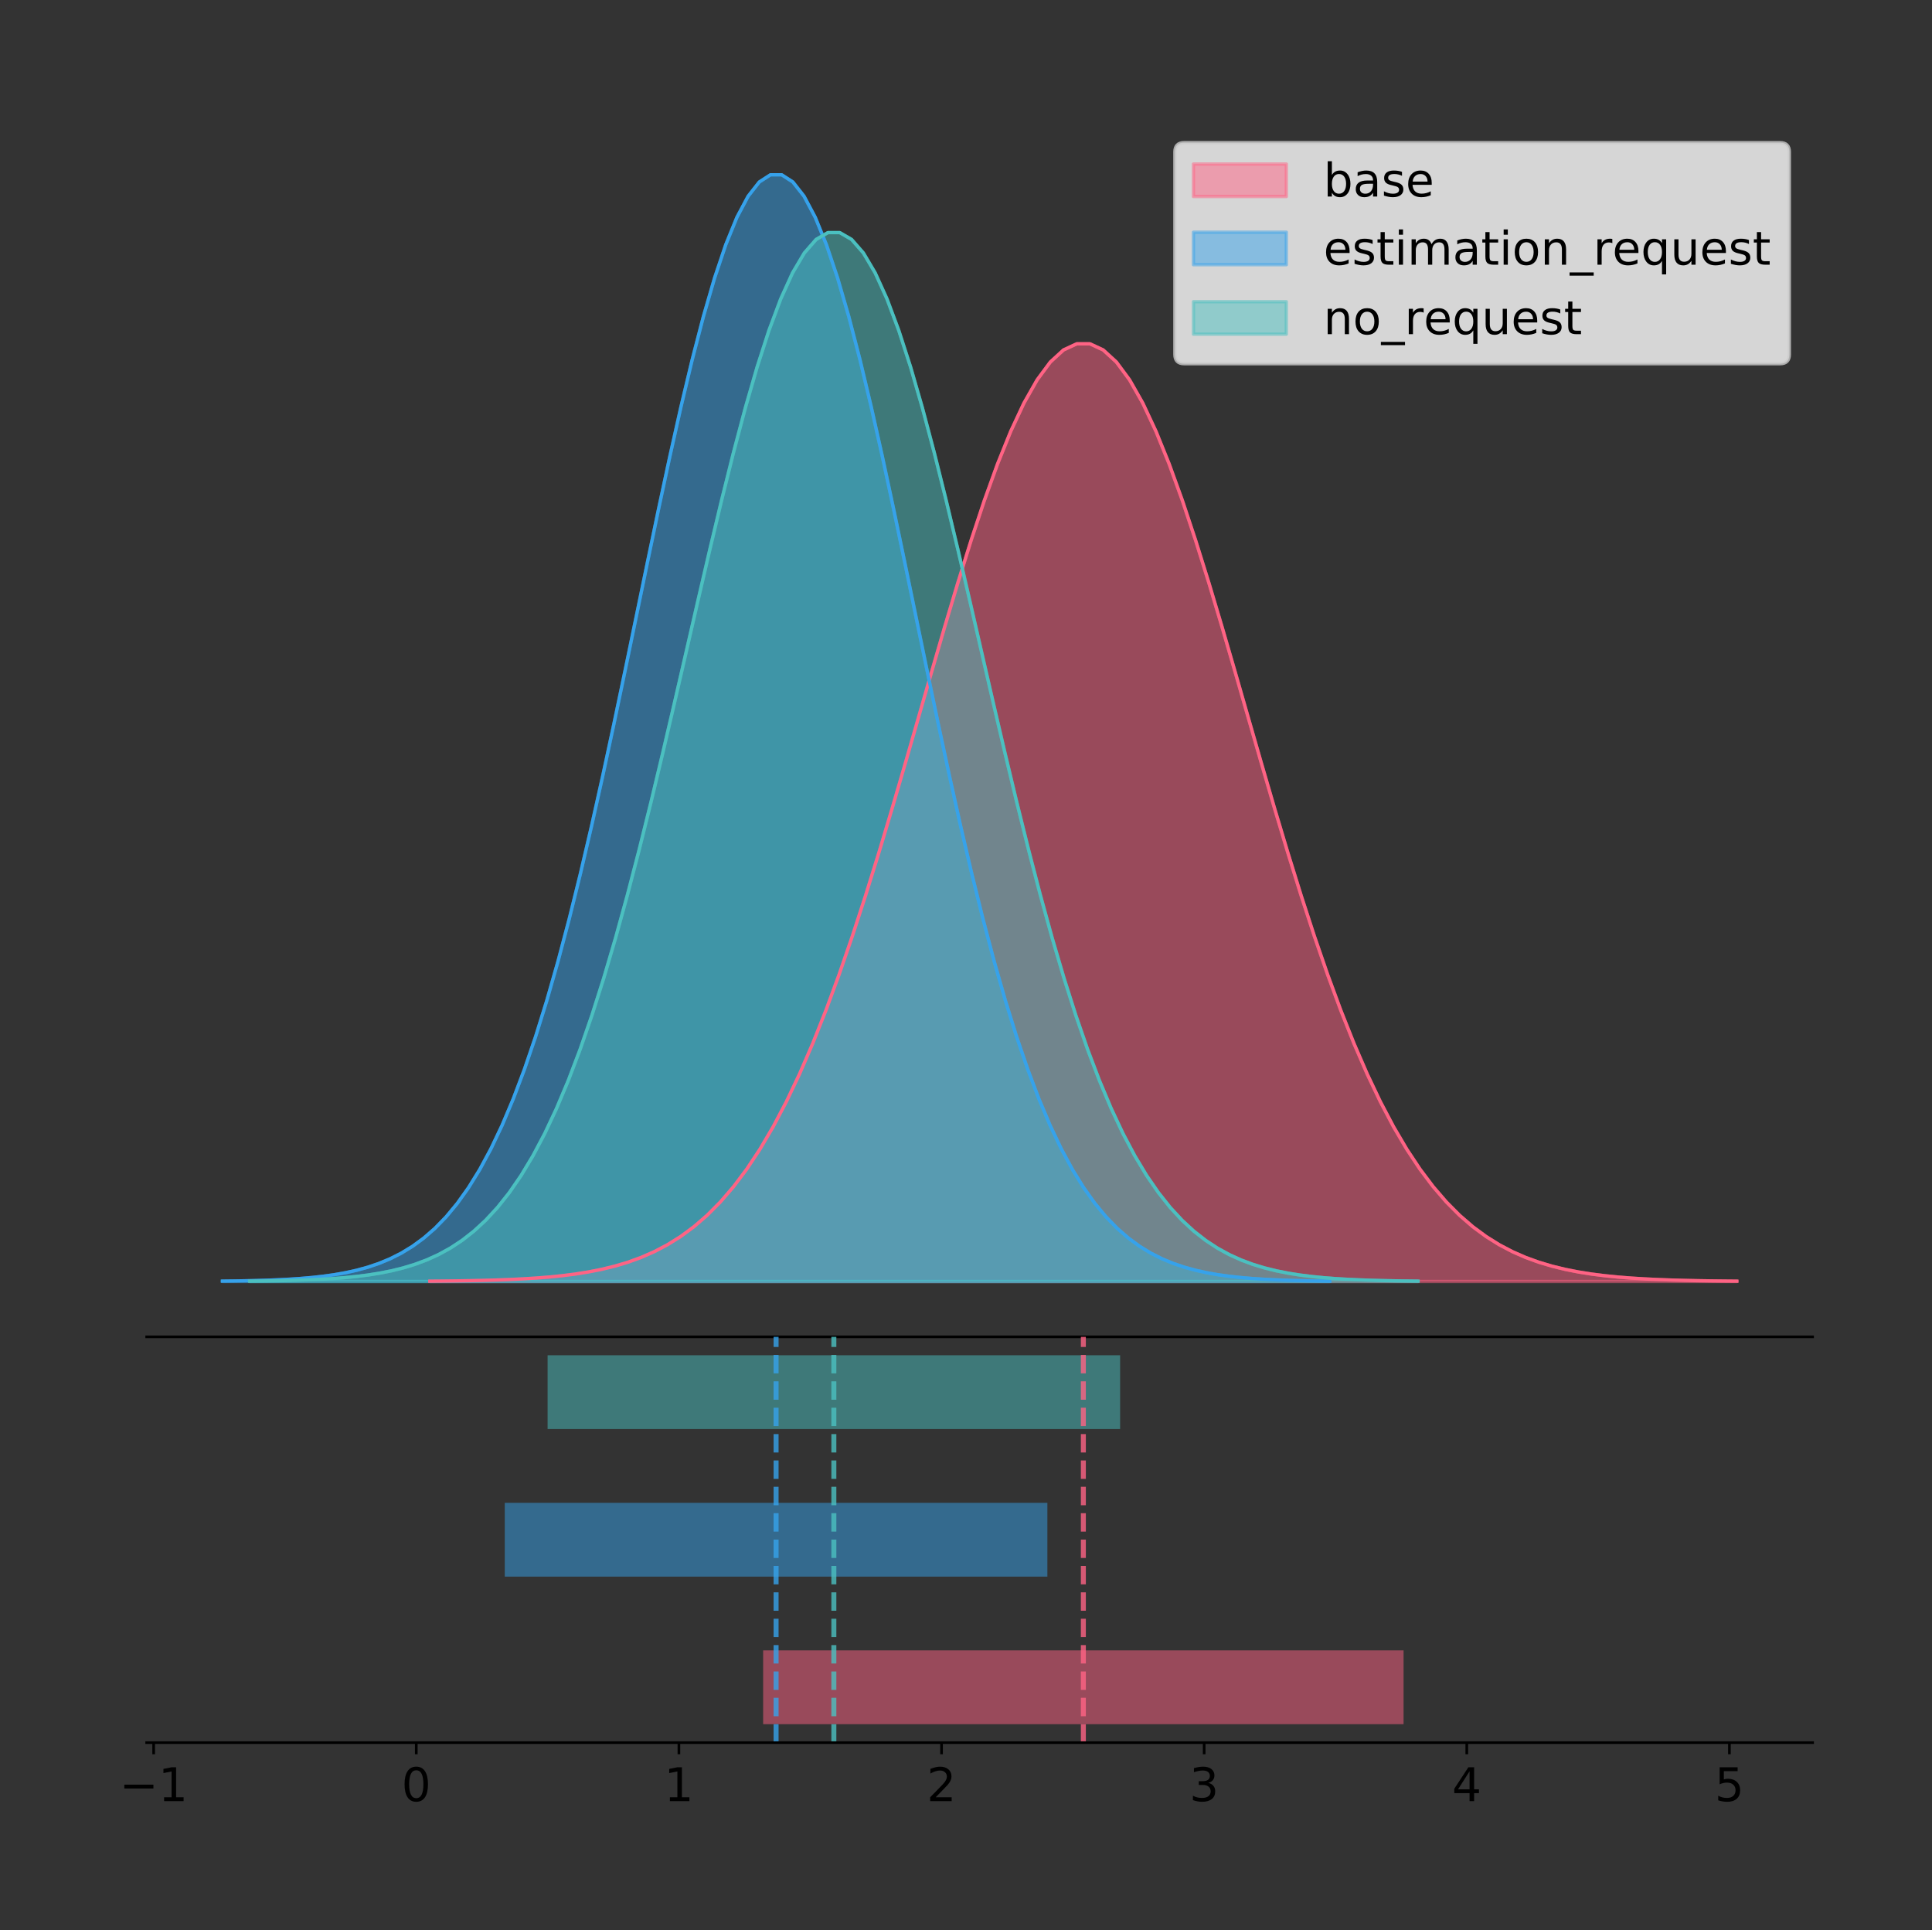 <?xml version="1.0" encoding="utf-8" standalone="no"?>
<!DOCTYPE svg PUBLIC "-//W3C//DTD SVG 1.1//EN"
  "http://www.w3.org/Graphics/SVG/1.1/DTD/svg11.dtd">
<!-- Created with matplotlib (https://matplotlib.org/) -->
<svg height="581.789pt" version="1.1" viewBox="0 0 582.416 581.789" width="582.416pt" xmlns="http://www.w3.org/2000/svg" xmlns:xlink="http://www.w3.org/1999/xlink">
 <rect x="0" y="0" width="582.416" height="581.789" fill="#333333" stroke="none"/>
 <defs>
  <style type="text/css">
*{stroke-linecap:butt;stroke-linejoin:round;}
  </style>
 </defs>
 <g id="figure_1">
  <g id="patch_1">
   <path d="M 0 581.789 
L 582.416 581.789 
L 582.416 0 
L 0 0 
z
" style="fill:none;"/>
  </g>
  <g id="axes_1">
   <g id="patch_2">
    <path d="M 44.216 402.93 
L 546.416 402.93 
L 546.416 36 
L 44.216 36 
z
" style="fill:none;"/>
   </g>
   <g id="PolyCollection_1">
    <defs>
     <path d="M 129.582 -195.538 
L 129.582 -195.633 
L 133.562 -195.669 
L 137.542 -195.717 
L 141.522 -195.781 
L 145.501 -195.866 
L 149.481 -195.978 
L 153.461 -196.125 
L 157.441 -196.315 
L 161.421 -196.56 
L 165.401 -196.874 
L 169.381 -197.273 
L 173.36 -197.776 
L 177.34 -198.406 
L 181.32 -199.19 
L 185.3 -200.157 
L 189.28 -201.343 
L 193.26 -202.787 
L 197.24 -204.53 
L 201.219 -206.619 
L 205.199 -209.106 
L 209.179 -212.042 
L 213.159 -215.482 
L 217.139 -219.484 
L 221.119 -224.101 
L 225.099 -229.386 
L 229.079 -235.388 
L 233.058 -242.149 
L 237.038 -249.703 
L 241.018 -258.071 
L 244.998 -267.262 
L 248.978 -277.268 
L 252.958 -288.064 
L 256.938 -299.604 
L 260.917 -311.822 
L 264.897 -324.628 
L 268.877 -337.913 
L 272.857 -351.542 
L 276.837 -365.363 
L 280.817 -379.206 
L 284.797 -392.884 
L 288.777 -406.201 
L 292.756 -418.953 
L 296.736 -430.934 
L 300.716 -441.943 
L 304.696 -451.789 
L 308.676 -460.294 
L 312.656 -467.3 
L 316.636 -472.676 
L 320.615 -476.32 
L 324.595 -478.159 
L 328.575 -478.159 
L 332.555 -476.32 
L 336.535 -472.676 
L 340.515 -467.3 
L 344.495 -460.294 
L 348.474 -451.789 
L 352.454 -441.943 
L 356.434 -430.934 
L 360.414 -418.953 
L 364.394 -406.201 
L 368.374 -392.884 
L 372.354 -379.206 
L 376.334 -365.363 
L 380.313 -351.542 
L 384.293 -337.913 
L 388.273 -324.628 
L 392.253 -311.822 
L 396.233 -299.604 
L 400.213 -288.064 
L 404.193 -277.268 
L 408.172 -267.262 
L 412.152 -258.071 
L 416.132 -249.703 
L 420.112 -242.149 
L 424.092 -235.388 
L 428.072 -229.386 
L 432.052 -224.101 
L 436.031 -219.484 
L 440.011 -215.482 
L 443.991 -212.042 
L 447.971 -209.106 
L 451.951 -206.619 
L 455.931 -204.53 
L 459.911 -202.787 
L 463.891 -201.343 
L 467.87 -200.157 
L 471.85 -199.19 
L 475.83 -198.406 
L 479.81 -197.776 
L 483.79 -197.273 
L 487.77 -196.874 
L 491.75 -196.56 
L 495.729 -196.315 
L 499.709 -196.125 
L 503.689 -195.978 
L 507.669 -195.866 
L 511.649 -195.781 
L 515.629 -195.717 
L 519.609 -195.669 
L 523.589 -195.633 
L 523.589 -195.538 
L 523.589 -195.538 
L 519.609 -195.538 
L 515.629 -195.538 
L 511.649 -195.538 
L 507.669 -195.538 
L 503.689 -195.538 
L 499.709 -195.538 
L 495.729 -195.538 
L 491.75 -195.538 
L 487.77 -195.538 
L 483.79 -195.538 
L 479.81 -195.538 
L 475.83 -195.538 
L 471.85 -195.538 
L 467.87 -195.538 
L 463.891 -195.538 
L 459.911 -195.538 
L 455.931 -195.538 
L 451.951 -195.538 
L 447.971 -195.538 
L 443.991 -195.538 
L 440.011 -195.538 
L 436.031 -195.538 
L 432.052 -195.538 
L 428.072 -195.538 
L 424.092 -195.538 
L 420.112 -195.538 
L 416.132 -195.538 
L 412.152 -195.538 
L 408.172 -195.538 
L 404.193 -195.538 
L 400.213 -195.538 
L 396.233 -195.538 
L 392.253 -195.538 
L 388.273 -195.538 
L 384.293 -195.538 
L 380.313 -195.538 
L 376.334 -195.538 
L 372.354 -195.538 
L 368.374 -195.538 
L 364.394 -195.538 
L 360.414 -195.538 
L 356.434 -195.538 
L 352.454 -195.538 
L 348.474 -195.538 
L 344.495 -195.538 
L 340.515 -195.538 
L 336.535 -195.538 
L 332.555 -195.538 
L 328.575 -195.538 
L 324.595 -195.538 
L 320.615 -195.538 
L 316.636 -195.538 
L 312.656 -195.538 
L 308.676 -195.538 
L 304.696 -195.538 
L 300.716 -195.538 
L 296.736 -195.538 
L 292.756 -195.538 
L 288.777 -195.538 
L 284.797 -195.538 
L 280.817 -195.538 
L 276.837 -195.538 
L 272.857 -195.538 
L 268.877 -195.538 
L 264.897 -195.538 
L 260.917 -195.538 
L 256.938 -195.538 
L 252.958 -195.538 
L 248.978 -195.538 
L 244.998 -195.538 
L 241.018 -195.538 
L 237.038 -195.538 
L 233.058 -195.538 
L 229.079 -195.538 
L 225.099 -195.538 
L 221.119 -195.538 
L 217.139 -195.538 
L 213.159 -195.538 
L 209.179 -195.538 
L 205.199 -195.538 
L 201.219 -195.538 
L 197.24 -195.538 
L 193.26 -195.538 
L 189.28 -195.538 
L 185.3 -195.538 
L 181.32 -195.538 
L 177.34 -195.538 
L 173.36 -195.538 
L 169.381 -195.538 
L 165.401 -195.538 
L 161.421 -195.538 
L 157.441 -195.538 
L 153.461 -195.538 
L 149.481 -195.538 
L 145.501 -195.538 
L 141.522 -195.538 
L 137.542 -195.538 
L 133.562 -195.538 
L 129.582 -195.538 
z
" id="me8a43db27b" style="stroke:#ff6384;stroke-opacity:0.5;"/>
    </defs>
    <g clip-path="url(#p6e7c4a9770)">
     <use style="fill:#ff6384;fill-opacity:0.5;stroke:#ff6384;stroke-opacity:0.5;" x="0" xlink:href="#me8a43db27b" y="581.789"/>
    </g>
   </g>
   <g id="PolyCollection_2">
    <defs>
     <path d="M 67.043 -195.538 
L 67.043 -195.65 
L 70.415 -195.692 
L 73.787 -195.749 
L 77.159 -195.825 
L 80.531 -195.925 
L 83.903 -196.058 
L 87.275 -196.23 
L 90.647 -196.455 
L 94.019 -196.744 
L 97.391 -197.115 
L 100.763 -197.585 
L 104.135 -198.179 
L 107.507 -198.923 
L 110.879 -199.848 
L 114.25 -200.99 
L 117.622 -202.39 
L 120.994 -204.093 
L 124.366 -206.151 
L 127.738 -208.617 
L 131.11 -211.552 
L 134.482 -215.017 
L 137.854 -219.078 
L 141.226 -223.801 
L 144.598 -229.25 
L 147.97 -235.488 
L 151.342 -242.572 
L 154.714 -250.552 
L 158.086 -259.468 
L 161.458 -269.344 
L 164.83 -280.192 
L 168.202 -292.002 
L 171.574 -304.744 
L 174.946 -318.365 
L 178.318 -332.786 
L 181.69 -347.901 
L 185.062 -363.58 
L 188.434 -379.667 
L 191.806 -395.98 
L 195.178 -412.318 
L 198.549 -428.462 
L 201.921 -444.18 
L 205.293 -459.23 
L 208.665 -473.372 
L 212.037 -486.366 
L 215.409 -497.987 
L 218.781 -508.025 
L 222.153 -516.294 
L 225.525 -522.64 
L 228.897 -526.94 
L 232.269 -529.111 
L 235.641 -529.111 
L 239.013 -526.94 
L 242.385 -522.64 
L 245.757 -516.294 
L 249.129 -508.025 
L 252.501 -497.987 
L 255.873 -486.366 
L 259.245 -473.372 
L 262.617 -459.23 
L 265.989 -444.18 
L 269.361 -428.462 
L 272.733 -412.318 
L 276.105 -395.98 
L 279.476 -379.667 
L 282.848 -363.58 
L 286.22 -347.901 
L 289.592 -332.786 
L 292.964 -318.365 
L 296.336 -304.744 
L 299.708 -292.002 
L 303.08 -280.192 
L 306.452 -269.344 
L 309.824 -259.468 
L 313.196 -250.552 
L 316.568 -242.572 
L 319.94 -235.488 
L 323.312 -229.25 
L 326.684 -223.801 
L 330.056 -219.078 
L 333.428 -215.017 
L 336.8 -211.552 
L 340.172 -208.617 
L 343.544 -206.151 
L 346.916 -204.093 
L 350.288 -202.39 
L 353.66 -200.99 
L 357.032 -199.848 
L 360.404 -198.923 
L 363.775 -198.179 
L 367.147 -197.585 
L 370.519 -197.115 
L 373.891 -196.744 
L 377.263 -196.455 
L 380.635 -196.23 
L 384.007 -196.058 
L 387.379 -195.925 
L 390.751 -195.825 
L 394.123 -195.749 
L 397.495 -195.692 
L 400.867 -195.65 
L 400.867 -195.538 
L 400.867 -195.538 
L 397.495 -195.538 
L 394.123 -195.538 
L 390.751 -195.538 
L 387.379 -195.538 
L 384.007 -195.538 
L 380.635 -195.538 
L 377.263 -195.538 
L 373.891 -195.538 
L 370.519 -195.538 
L 367.147 -195.538 
L 363.775 -195.538 
L 360.404 -195.538 
L 357.032 -195.538 
L 353.66 -195.538 
L 350.288 -195.538 
L 346.916 -195.538 
L 343.544 -195.538 
L 340.172 -195.538 
L 336.8 -195.538 
L 333.428 -195.538 
L 330.056 -195.538 
L 326.684 -195.538 
L 323.312 -195.538 
L 319.94 -195.538 
L 316.568 -195.538 
L 313.196 -195.538 
L 309.824 -195.538 
L 306.452 -195.538 
L 303.08 -195.538 
L 299.708 -195.538 
L 296.336 -195.538 
L 292.964 -195.538 
L 289.592 -195.538 
L 286.22 -195.538 
L 282.848 -195.538 
L 279.476 -195.538 
L 276.105 -195.538 
L 272.733 -195.538 
L 269.361 -195.538 
L 265.989 -195.538 
L 262.617 -195.538 
L 259.245 -195.538 
L 255.873 -195.538 
L 252.501 -195.538 
L 249.129 -195.538 
L 245.757 -195.538 
L 242.385 -195.538 
L 239.013 -195.538 
L 235.641 -195.538 
L 232.269 -195.538 
L 228.897 -195.538 
L 225.525 -195.538 
L 222.153 -195.538 
L 218.781 -195.538 
L 215.409 -195.538 
L 212.037 -195.538 
L 208.665 -195.538 
L 205.293 -195.538 
L 201.921 -195.538 
L 198.549 -195.538 
L 195.178 -195.538 
L 191.806 -195.538 
L 188.434 -195.538 
L 185.062 -195.538 
L 181.69 -195.538 
L 178.318 -195.538 
L 174.946 -195.538 
L 171.574 -195.538 
L 168.202 -195.538 
L 164.83 -195.538 
L 161.458 -195.538 
L 158.086 -195.538 
L 154.714 -195.538 
L 151.342 -195.538 
L 147.97 -195.538 
L 144.598 -195.538 
L 141.226 -195.538 
L 137.854 -195.538 
L 134.482 -195.538 
L 131.11 -195.538 
L 127.738 -195.538 
L 124.366 -195.538 
L 120.994 -195.538 
L 117.622 -195.538 
L 114.25 -195.538 
L 110.879 -195.538 
L 107.507 -195.538 
L 104.135 -195.538 
L 100.763 -195.538 
L 97.391 -195.538 
L 94.019 -195.538 
L 90.647 -195.538 
L 87.275 -195.538 
L 83.903 -195.538 
L 80.531 -195.538 
L 77.159 -195.538 
L 73.787 -195.538 
L 70.415 -195.538 
L 67.043 -195.538 
z
" id="m36a87a8263" style="stroke:#36a2eb;stroke-opacity:0.5;"/>
    </defs>
    <g clip-path="url(#p6e7c4a9770)">
     <use style="fill:#36a2eb;fill-opacity:0.5;stroke:#36a2eb;stroke-opacity:0.5;" x="0" xlink:href="#m36a87a8263" y="581.789"/>
    </g>
   </g>
   <g id="PolyCollection_3">
    <defs>
     <path d="M 75.26 -195.538 
L 75.26 -195.644 
L 78.818 -195.684 
L 82.376 -195.738 
L 85.934 -195.81 
L 89.492 -195.905 
L 93.049 -196.03 
L 96.607 -196.194 
L 100.165 -196.407 
L 103.723 -196.681 
L 107.281 -197.032 
L 110.839 -197.478 
L 114.396 -198.041 
L 117.954 -198.746 
L 121.512 -199.623 
L 125.07 -200.705 
L 128.628 -202.032 
L 132.185 -203.646 
L 135.743 -205.596 
L 139.301 -207.934 
L 142.859 -210.715 
L 146.417 -213.999 
L 149.975 -217.848 
L 153.532 -222.324 
L 157.09 -227.489 
L 160.648 -233.401 
L 164.206 -240.115 
L 167.764 -247.678 
L 171.322 -256.128 
L 174.879 -265.488 
L 178.437 -275.77 
L 181.995 -286.963 
L 185.553 -299.039 
L 189.111 -311.949 
L 192.669 -325.616 
L 196.226 -339.942 
L 199.784 -354.802 
L 203.342 -370.048 
L 206.9 -385.509 
L 210.458 -400.993 
L 214.015 -416.294 
L 217.573 -431.19 
L 221.131 -445.455 
L 224.689 -458.857 
L 228.247 -471.173 
L 231.805 -482.186 
L 235.362 -491.7 
L 238.92 -499.537 
L 242.478 -505.551 
L 246.036 -509.627 
L 249.594 -511.684 
L 253.152 -511.684 
L 256.709 -509.627 
L 260.267 -505.551 
L 263.825 -499.537 
L 267.383 -491.7 
L 270.941 -482.186 
L 274.499 -471.173 
L 278.056 -458.857 
L 281.614 -445.455 
L 285.172 -431.19 
L 288.73 -416.294 
L 292.288 -400.993 
L 295.846 -385.509 
L 299.403 -370.048 
L 302.961 -354.802 
L 306.519 -339.942 
L 310.077 -325.616 
L 313.635 -311.949 
L 317.192 -299.039 
L 320.75 -286.963 
L 324.308 -275.77 
L 327.866 -265.488 
L 331.424 -256.128 
L 334.982 -247.678 
L 338.539 -240.115 
L 342.097 -233.401 
L 345.655 -227.489 
L 349.213 -222.324 
L 352.771 -217.848 
L 356.329 -213.999 
L 359.886 -210.715 
L 363.444 -207.934 
L 367.002 -205.596 
L 370.56 -203.646 
L 374.118 -202.032 
L 377.676 -200.705 
L 381.233 -199.623 
L 384.791 -198.746 
L 388.349 -198.041 
L 391.907 -197.478 
L 395.465 -197.032 
L 399.022 -196.681 
L 402.58 -196.407 
L 406.138 -196.194 
L 409.696 -196.03 
L 413.254 -195.905 
L 416.812 -195.81 
L 420.369 -195.738 
L 423.927 -195.684 
L 427.485 -195.644 
L 427.485 -195.538 
L 427.485 -195.538 
L 423.927 -195.538 
L 420.369 -195.538 
L 416.812 -195.538 
L 413.254 -195.538 
L 409.696 -195.538 
L 406.138 -195.538 
L 402.58 -195.538 
L 399.022 -195.538 
L 395.465 -195.538 
L 391.907 -195.538 
L 388.349 -195.538 
L 384.791 -195.538 
L 381.233 -195.538 
L 377.676 -195.538 
L 374.118 -195.538 
L 370.56 -195.538 
L 367.002 -195.538 
L 363.444 -195.538 
L 359.886 -195.538 
L 356.329 -195.538 
L 352.771 -195.538 
L 349.213 -195.538 
L 345.655 -195.538 
L 342.097 -195.538 
L 338.539 -195.538 
L 334.982 -195.538 
L 331.424 -195.538 
L 327.866 -195.538 
L 324.308 -195.538 
L 320.75 -195.538 
L 317.192 -195.538 
L 313.635 -195.538 
L 310.077 -195.538 
L 306.519 -195.538 
L 302.961 -195.538 
L 299.403 -195.538 
L 295.846 -195.538 
L 292.288 -195.538 
L 288.73 -195.538 
L 285.172 -195.538 
L 281.614 -195.538 
L 278.056 -195.538 
L 274.499 -195.538 
L 270.941 -195.538 
L 267.383 -195.538 
L 263.825 -195.538 
L 260.267 -195.538 
L 256.709 -195.538 
L 253.152 -195.538 
L 249.594 -195.538 
L 246.036 -195.538 
L 242.478 -195.538 
L 238.92 -195.538 
L 235.362 -195.538 
L 231.805 -195.538 
L 228.247 -195.538 
L 224.689 -195.538 
L 221.131 -195.538 
L 217.573 -195.538 
L 214.015 -195.538 
L 210.458 -195.538 
L 206.9 -195.538 
L 203.342 -195.538 
L 199.784 -195.538 
L 196.226 -195.538 
L 192.669 -195.538 
L 189.111 -195.538 
L 185.553 -195.538 
L 181.995 -195.538 
L 178.437 -195.538 
L 174.879 -195.538 
L 171.322 -195.538 
L 167.764 -195.538 
L 164.206 -195.538 
L 160.648 -195.538 
L 157.09 -195.538 
L 153.532 -195.538 
L 149.975 -195.538 
L 146.417 -195.538 
L 142.859 -195.538 
L 139.301 -195.538 
L 135.743 -195.538 
L 132.185 -195.538 
L 128.628 -195.538 
L 125.07 -195.538 
L 121.512 -195.538 
L 117.954 -195.538 
L 114.396 -195.538 
L 110.839 -195.538 
L 107.281 -195.538 
L 103.723 -195.538 
L 100.165 -195.538 
L 96.607 -195.538 
L 93.049 -195.538 
L 89.492 -195.538 
L 85.934 -195.538 
L 82.376 -195.538 
L 78.818 -195.538 
L 75.26 -195.538 
z
" id="m1c5859dd03" style="stroke:#4bc0c0;stroke-opacity:0.5;"/>
    </defs>
    <g clip-path="url(#p6e7c4a9770)">
     <use style="fill:#4bc0c0;fill-opacity:0.5;stroke:#4bc0c0;stroke-opacity:0.5;" x="0" xlink:href="#m1c5859dd03" y="581.789"/>
    </g>
   </g>
   <g id="line2d_1">
    <path clip-path="url(#p6e7c4a9770)" d="M 129.582 386.156 
L 133.562 386.121 
L 137.542 386.073 
L 141.522 386.008 
L 145.501 385.923 
L 149.481 385.811 
L 153.461 385.665 
L 157.441 385.474 
L 161.421 385.229 
L 165.401 384.916 
L 169.381 384.517 
L 173.36 384.014 
L 177.34 383.384 
L 181.32 382.6 
L 185.3 381.632 
L 189.28 380.446 
L 193.26 379.003 
L 197.24 377.26 
L 201.219 375.17 
L 205.199 372.684 
L 209.179 369.748 
L 213.159 366.307 
L 217.139 362.306 
L 221.119 357.689 
L 225.099 352.404 
L 229.079 346.401 
L 233.058 339.64 
L 237.038 332.087 
L 241.018 323.719 
L 244.998 314.528 
L 248.978 304.522 
L 252.958 293.726 
L 256.938 282.185 
L 260.917 269.967 
L 264.897 257.161 
L 268.877 243.877 
L 272.857 230.247 
L 276.837 216.426 
L 280.817 202.583 
L 284.797 188.905 
L 288.777 175.588 
L 292.756 162.837 
L 296.736 150.855 
L 300.716 139.846 
L 304.696 130 
L 308.676 121.496 
L 312.656 114.489 
L 316.636 109.113 
L 320.615 105.47 
L 324.595 103.63 
L 328.575 103.63 
L 332.555 105.47 
L 336.535 109.113 
L 340.515 114.489 
L 344.495 121.496 
L 348.474 130 
L 352.454 139.846 
L 356.434 150.855 
L 360.414 162.837 
L 364.394 175.588 
L 368.374 188.905 
L 372.354 202.583 
L 376.334 216.426 
L 380.313 230.247 
L 384.293 243.877 
L 388.273 257.161 
L 392.253 269.967 
L 396.233 282.185 
L 400.213 293.726 
L 404.193 304.522 
L 408.172 314.528 
L 412.152 323.719 
L 416.132 332.087 
L 420.112 339.64 
L 424.092 346.401 
L 428.072 352.404 
L 432.052 357.689 
L 436.031 362.306 
L 440.011 366.307 
L 443.991 369.748 
L 447.971 372.684 
L 451.951 375.17 
L 455.931 377.26 
L 459.911 379.003 
L 463.891 380.446 
L 467.87 381.632 
L 471.85 382.6 
L 475.83 383.384 
L 479.81 384.014 
L 483.79 384.517 
L 487.77 384.916 
L 491.75 385.229 
L 495.729 385.474 
L 499.709 385.665 
L 503.689 385.811 
L 507.669 385.923 
L 511.649 386.008 
L 515.629 386.073 
L 519.609 386.121 
L 523.589 386.156 
" style="fill:none;stroke:#ff6384;stroke-linecap:square;"/>
   </g>
   <g id="line2d_2">
    <path clip-path="url(#p6e7c4a9770)" d="M 67.043 386.139 
L 70.415 386.097 
L 73.787 386.04 
L 77.159 385.965 
L 80.531 385.864 
L 83.903 385.732 
L 87.275 385.559 
L 90.647 385.334 
L 94.019 385.045 
L 97.391 384.675 
L 100.763 384.204 
L 104.135 383.61 
L 107.507 382.867 
L 110.879 381.941 
L 114.25 380.799 
L 117.622 379.399 
L 120.994 377.696 
L 124.366 375.639 
L 127.738 373.172 
L 131.11 370.238 
L 134.482 366.772 
L 137.854 362.711 
L 141.226 357.989 
L 144.598 352.539 
L 147.97 346.301 
L 151.342 339.217 
L 154.714 331.237 
L 158.086 322.322 
L 161.458 312.445 
L 164.83 301.597 
L 168.202 289.787 
L 171.574 277.045 
L 174.946 263.424 
L 178.318 249.004 
L 181.69 233.888 
L 185.062 218.209 
L 188.434 202.123 
L 191.806 185.809 
L 195.178 169.471 
L 198.549 153.327 
L 201.921 137.61 
L 205.293 122.559 
L 208.665 108.418 
L 212.037 95.423 
L 215.409 83.803 
L 218.781 73.765 
L 222.153 65.495 
L 225.525 59.15 
L 228.897 54.85 
L 232.269 52.679 
L 235.641 52.679 
L 239.013 54.85 
L 242.385 59.15 
L 245.757 65.495 
L 249.129 73.765 
L 252.501 83.803 
L 255.873 95.423 
L 259.245 108.418 
L 262.617 122.559 
L 265.989 137.61 
L 269.361 153.327 
L 272.733 169.471 
L 276.105 185.809 
L 279.476 202.123 
L 282.848 218.209 
L 286.22 233.888 
L 289.592 249.004 
L 292.964 263.424 
L 296.336 277.045 
L 299.708 289.787 
L 303.08 301.597 
L 306.452 312.445 
L 309.824 322.322 
L 313.196 331.237 
L 316.568 339.217 
L 319.94 346.301 
L 323.312 352.539 
L 326.684 357.989 
L 330.056 362.711 
L 333.428 366.772 
L 336.8 370.238 
L 340.172 373.172 
L 343.544 375.639 
L 346.916 377.696 
L 350.288 379.399 
L 353.66 380.799 
L 357.032 381.941 
L 360.404 382.867 
L 363.775 383.61 
L 367.147 384.204 
L 370.519 384.675 
L 373.891 385.045 
L 377.263 385.334 
L 380.635 385.559 
L 384.007 385.732 
L 387.379 385.864 
L 390.751 385.965 
L 394.123 386.04 
L 397.495 386.097 
L 400.867 386.139 
" style="fill:none;stroke:#36a2eb;stroke-linecap:square;"/>
   </g>
   <g id="line2d_3">
    <path clip-path="url(#p6e7c4a9770)" d="M 75.26 386.145 
L 78.818 386.105 
L 82.376 386.051 
L 85.934 385.98 
L 89.492 385.884 
L 93.049 385.759 
L 96.607 385.595 
L 100.165 385.382 
L 103.723 385.108 
L 107.281 384.757 
L 110.839 384.311 
L 114.396 383.748 
L 117.954 383.043 
L 121.512 382.167 
L 125.07 381.084 
L 128.628 379.757 
L 132.185 378.143 
L 135.743 376.193 
L 139.301 373.856 
L 142.859 371.074 
L 146.417 367.79 
L 149.975 363.941 
L 153.532 359.465 
L 157.09 354.301 
L 160.648 348.388 
L 164.206 341.674 
L 167.764 334.111 
L 171.322 325.661 
L 174.879 316.301 
L 178.437 306.02 
L 181.995 294.827 
L 185.553 282.75 
L 189.111 269.841 
L 192.669 256.174 
L 196.226 241.848 
L 199.784 226.988 
L 203.342 211.742 
L 206.9 196.281 
L 210.458 180.796 
L 214.015 165.495 
L 217.573 150.599 
L 221.131 136.335 
L 224.689 122.932 
L 228.247 110.617 
L 231.805 99.603 
L 235.362 90.09 
L 238.92 82.252 
L 242.478 76.238 
L 246.036 72.163 
L 249.594 70.105 
L 253.152 70.105 
L 256.709 72.163 
L 260.267 76.238 
L 263.825 82.252 
L 267.383 90.09 
L 270.941 99.603 
L 274.499 110.617 
L 278.056 122.932 
L 281.614 136.335 
L 285.172 150.599 
L 288.73 165.495 
L 292.288 180.796 
L 295.846 196.281 
L 299.403 211.742 
L 302.961 226.988 
L 306.519 241.848 
L 310.077 256.174 
L 313.635 269.841 
L 317.192 282.75 
L 320.75 294.827 
L 324.308 306.02 
L 327.866 316.301 
L 331.424 325.661 
L 334.982 334.111 
L 338.539 341.674 
L 342.097 348.388 
L 345.655 354.301 
L 349.213 359.465 
L 352.771 363.941 
L 356.329 367.79 
L 359.886 371.074 
L 363.444 373.856 
L 367.002 376.193 
L 370.56 378.143 
L 374.118 379.757 
L 377.676 381.084 
L 381.233 382.167 
L 384.791 383.043 
L 388.349 383.748 
L 391.907 384.311 
L 395.465 384.757 
L 399.022 385.108 
L 402.58 385.382 
L 406.138 385.595 
L 409.696 385.759 
L 413.254 385.884 
L 416.812 385.98 
L 420.369 386.051 
L 423.927 386.105 
L 427.485 386.145 
" style="fill:none;stroke:#4bc0c0;stroke-linecap:square;"/>
   </g>
   <g id="patch_3">
    <path d="M 44.216 402.93 
L 546.416 402.93 
" style="fill:none;stroke:#000000;stroke-linecap:square;stroke-linejoin:miter;stroke-width:0.8;"/>
   </g>
   <g id="legend_1">
    <g id="patch_4">
     <path d="M 356.976 109.627 
L 536.616 109.627 
Q 539.416 109.627 539.416 106.827 
L 539.416 45.8 
Q 539.416 43 536.616 43 
L 356.976 43 
Q 354.176 43 354.176 45.8 
L 354.176 106.827 
Q 354.176 109.627 356.976 109.627 
z
" style="fill:#ffffff;opacity:0.8;stroke:#cccccc;stroke-linejoin:miter;"/>
    </g>
    <g id="patch_5">
     <path d="M 359.776 59.238 
L 387.776 59.238 
L 387.776 49.438 
L 359.776 49.438 
z
" style="fill:#ff6384;opacity:0.5;stroke:#ff6384;stroke-linejoin:miter;"/>
    </g>
    <g id="text_1">
     <!-- base -->
     <defs>
      <path d="M 48.688 27.297 
Q 48.688 37.203 44.609 42.844 
Q 40.531 48.484 33.406 48.484 
Q 26.266 48.484 22.188 42.844 
Q 18.109 37.203 18.109 27.297 
Q 18.109 17.391 22.188 11.75 
Q 26.266 6.109 33.406 6.109 
Q 40.531 6.109 44.609 11.75 
Q 48.688 17.391 48.688 27.297 
z
M 18.109 46.391 
Q 20.953 51.266 25.266 53.625 
Q 29.594 56 35.594 56 
Q 45.562 56 51.781 48.094 
Q 58.016 40.188 58.016 27.297 
Q 58.016 14.406 51.781 6.484 
Q 45.562 -1.422 35.594 -1.422 
Q 29.594 -1.422 25.266 0.953 
Q 20.953 3.328 18.109 8.203 
L 18.109 0 
L 9.078 0 
L 9.078 75.984 
L 18.109 75.984 
z
" id="DejaVuSans-98"/>
      <path d="M 34.281 27.484 
Q 23.391 27.484 19.188 25 
Q 14.984 22.516 14.984 16.5 
Q 14.984 11.719 18.141 8.906 
Q 21.297 6.109 26.703 6.109 
Q 34.188 6.109 38.703 11.406 
Q 43.219 16.703 43.219 25.484 
L 43.219 27.484 
z
M 52.203 31.203 
L 52.203 0 
L 43.219 0 
L 43.219 8.297 
Q 40.141 3.328 35.547 0.953 
Q 30.953 -1.422 24.312 -1.422 
Q 15.922 -1.422 10.953 3.297 
Q 6 8.016 6 15.922 
Q 6 25.141 12.172 29.828 
Q 18.359 34.516 30.609 34.516 
L 43.219 34.516 
L 43.219 35.406 
Q 43.219 41.609 39.141 45 
Q 35.062 48.391 27.688 48.391 
Q 23 48.391 18.547 47.266 
Q 14.109 46.141 10.016 43.891 
L 10.016 52.203 
Q 14.938 54.109 19.578 55.047 
Q 24.219 56 28.609 56 
Q 40.484 56 46.344 49.844 
Q 52.203 43.703 52.203 31.203 
z
" id="DejaVuSans-97"/>
      <path d="M 44.281 53.078 
L 44.281 44.578 
Q 40.484 46.531 36.375 47.5 
Q 32.281 48.484 27.875 48.484 
Q 21.188 48.484 17.844 46.438 
Q 14.5 44.391 14.5 40.281 
Q 14.5 37.156 16.891 35.375 
Q 19.281 33.594 26.516 31.984 
L 29.594 31.297 
Q 39.156 29.25 43.188 25.516 
Q 47.219 21.781 47.219 15.094 
Q 47.219 7.469 41.188 3.016 
Q 35.156 -1.422 24.609 -1.422 
Q 20.219 -1.422 15.453 -0.562 
Q 10.688 0.297 5.422 2 
L 5.422 11.281 
Q 10.406 8.688 15.234 7.391 
Q 20.062 6.109 24.812 6.109 
Q 31.156 6.109 34.562 8.281 
Q 37.984 10.453 37.984 14.406 
Q 37.984 18.062 35.516 20.016 
Q 33.062 21.969 24.703 23.781 
L 21.578 24.516 
Q 13.234 26.266 9.516 29.906 
Q 5.812 33.547 5.812 39.891 
Q 5.812 47.609 11.281 51.797 
Q 16.75 56 26.812 56 
Q 31.781 56 36.172 55.266 
Q 40.578 54.547 44.281 53.078 
z
" id="DejaVuSans-115"/>
      <path d="M 56.203 29.594 
L 56.203 25.203 
L 14.891 25.203 
Q 15.484 15.922 20.484 11.062 
Q 25.484 6.203 34.422 6.203 
Q 39.594 6.203 44.453 7.469 
Q 49.312 8.734 54.109 11.281 
L 54.109 2.781 
Q 49.266 0.734 44.188 -0.344 
Q 39.109 -1.422 33.891 -1.422 
Q 20.797 -1.422 13.156 6.188 
Q 5.516 13.812 5.516 26.812 
Q 5.516 40.234 12.766 48.109 
Q 20.016 56 32.328 56 
Q 43.359 56 49.781 48.891 
Q 56.203 41.797 56.203 29.594 
z
M 47.219 32.234 
Q 47.125 39.594 43.094 43.984 
Q 39.062 48.391 32.422 48.391 
Q 24.906 48.391 20.391 44.141 
Q 15.875 39.891 15.188 32.172 
z
" id="DejaVuSans-101"/>
     </defs>
     <g transform="translate(398.976 59.238)scale(0.14 -0.14)">
      <use xlink:href="#DejaVuSans-98"/>
      <use x="63.477" xlink:href="#DejaVuSans-97"/>
      <use x="124.756" xlink:href="#DejaVuSans-115"/>
      <use x="176.855" xlink:href="#DejaVuSans-101"/>
     </g>
    </g>
    <g id="patch_6">
     <path d="M 359.776 79.787 
L 387.776 79.787 
L 387.776 69.987 
L 359.776 69.987 
z
" style="fill:#36a2eb;opacity:0.5;stroke:#36a2eb;stroke-linejoin:miter;"/>
    </g>
    <g id="text_2">
     <!-- estimation_request -->
     <defs>
      <path d="M 18.312 70.219 
L 18.312 54.688 
L 36.812 54.688 
L 36.812 47.703 
L 18.312 47.703 
L 18.312 18.016 
Q 18.312 11.328 20.141 9.422 
Q 21.969 7.516 27.594 7.516 
L 36.812 7.516 
L 36.812 0 
L 27.594 0 
Q 17.188 0 13.234 3.875 
Q 9.281 7.766 9.281 18.016 
L 9.281 47.703 
L 2.688 47.703 
L 2.688 54.688 
L 9.281 54.688 
L 9.281 70.219 
z
" id="DejaVuSans-116"/>
      <path d="M 9.422 54.688 
L 18.406 54.688 
L 18.406 0 
L 9.422 0 
z
M 9.422 75.984 
L 18.406 75.984 
L 18.406 64.594 
L 9.422 64.594 
z
" id="DejaVuSans-105"/>
      <path d="M 52 44.188 
Q 55.375 50.25 60.062 53.125 
Q 64.75 56 71.094 56 
Q 79.641 56 84.281 50.016 
Q 88.922 44.047 88.922 33.016 
L 88.922 0 
L 79.891 0 
L 79.891 32.719 
Q 79.891 40.578 77.094 44.375 
Q 74.312 48.188 68.609 48.188 
Q 61.625 48.188 57.562 43.547 
Q 53.516 38.922 53.516 30.906 
L 53.516 0 
L 44.484 0 
L 44.484 32.719 
Q 44.484 40.625 41.703 44.406 
Q 38.922 48.188 33.109 48.188 
Q 26.219 48.188 22.156 43.531 
Q 18.109 38.875 18.109 30.906 
L 18.109 0 
L 9.078 0 
L 9.078 54.688 
L 18.109 54.688 
L 18.109 46.188 
Q 21.188 51.219 25.484 53.609 
Q 29.781 56 35.688 56 
Q 41.656 56 45.828 52.969 
Q 50 49.953 52 44.188 
z
" id="DejaVuSans-109"/>
      <path d="M 30.609 48.391 
Q 23.391 48.391 19.188 42.75 
Q 14.984 37.109 14.984 27.297 
Q 14.984 17.484 19.156 11.844 
Q 23.344 6.203 30.609 6.203 
Q 37.797 6.203 41.984 11.859 
Q 46.188 17.531 46.188 27.297 
Q 46.188 37.016 41.984 42.703 
Q 37.797 48.391 30.609 48.391 
z
M 30.609 56 
Q 42.328 56 49.016 48.375 
Q 55.719 40.766 55.719 27.297 
Q 55.719 13.875 49.016 6.219 
Q 42.328 -1.422 30.609 -1.422 
Q 18.844 -1.422 12.172 6.219 
Q 5.516 13.875 5.516 27.297 
Q 5.516 40.766 12.172 48.375 
Q 18.844 56 30.609 56 
z
" id="DejaVuSans-111"/>
      <path d="M 54.891 33.016 
L 54.891 0 
L 45.906 0 
L 45.906 32.719 
Q 45.906 40.484 42.875 44.328 
Q 39.844 48.188 33.797 48.188 
Q 26.516 48.188 22.312 43.547 
Q 18.109 38.922 18.109 30.906 
L 18.109 0 
L 9.078 0 
L 9.078 54.688 
L 18.109 54.688 
L 18.109 46.188 
Q 21.344 51.125 25.703 53.562 
Q 30.078 56 35.797 56 
Q 45.219 56 50.047 50.172 
Q 54.891 44.344 54.891 33.016 
z
" id="DejaVuSans-110"/>
      <path d="M 50.984 -16.609 
L 50.984 -23.578 
L -0.984 -23.578 
L -0.984 -16.609 
z
" id="DejaVuSans-95"/>
      <path d="M 41.109 46.297 
Q 39.594 47.172 37.812 47.578 
Q 36.031 48 33.891 48 
Q 26.266 48 22.188 43.047 
Q 18.109 38.094 18.109 28.812 
L 18.109 0 
L 9.078 0 
L 9.078 54.688 
L 18.109 54.688 
L 18.109 46.188 
Q 20.953 51.172 25.484 53.578 
Q 30.031 56 36.531 56 
Q 37.453 56 38.578 55.875 
Q 39.703 55.766 41.062 55.516 
z
" id="DejaVuSans-114"/>
      <path d="M 14.797 27.297 
Q 14.797 17.391 18.875 11.75 
Q 22.953 6.109 30.078 6.109 
Q 37.203 6.109 41.297 11.75 
Q 45.406 17.391 45.406 27.297 
Q 45.406 37.203 41.297 42.844 
Q 37.203 48.484 30.078 48.484 
Q 22.953 48.484 18.875 42.844 
Q 14.797 37.203 14.797 27.297 
z
M 45.406 8.203 
Q 42.578 3.328 38.25 0.953 
Q 33.938 -1.422 27.875 -1.422 
Q 17.969 -1.422 11.734 6.484 
Q 5.516 14.406 5.516 27.297 
Q 5.516 40.188 11.734 48.094 
Q 17.969 56 27.875 56 
Q 33.938 56 38.25 53.625 
Q 42.578 51.266 45.406 46.391 
L 45.406 54.688 
L 54.391 54.688 
L 54.391 -20.797 
L 45.406 -20.797 
z
" id="DejaVuSans-113"/>
      <path d="M 8.5 21.578 
L 8.5 54.688 
L 17.484 54.688 
L 17.484 21.922 
Q 17.484 14.156 20.5 10.266 
Q 23.531 6.391 29.594 6.391 
Q 36.859 6.391 41.078 11.031 
Q 45.312 15.672 45.312 23.688 
L 45.312 54.688 
L 54.297 54.688 
L 54.297 0 
L 45.312 0 
L 45.312 8.406 
Q 42.047 3.422 37.719 1 
Q 33.406 -1.422 27.688 -1.422 
Q 18.266 -1.422 13.375 4.438 
Q 8.5 10.297 8.5 21.578 
z
M 31.109 56 
z
" id="DejaVuSans-117"/>
     </defs>
     <g transform="translate(398.976 79.787)scale(0.14 -0.14)">
      <use xlink:href="#DejaVuSans-101"/>
      <use x="61.523" xlink:href="#DejaVuSans-115"/>
      <use x="113.623" xlink:href="#DejaVuSans-116"/>
      <use x="152.832" xlink:href="#DejaVuSans-105"/>
      <use x="180.615" xlink:href="#DejaVuSans-109"/>
      <use x="278.027" xlink:href="#DejaVuSans-97"/>
      <use x="339.307" xlink:href="#DejaVuSans-116"/>
      <use x="378.516" xlink:href="#DejaVuSans-105"/>
      <use x="406.299" xlink:href="#DejaVuSans-111"/>
      <use x="467.48" xlink:href="#DejaVuSans-110"/>
      <use x="530.859" xlink:href="#DejaVuSans-95"/>
      <use x="580.859" xlink:href="#DejaVuSans-114"/>
      <use x="621.941" xlink:href="#DejaVuSans-101"/>
      <use x="683.465" xlink:href="#DejaVuSans-113"/>
      <use x="746.941" xlink:href="#DejaVuSans-117"/>
      <use x="810.32" xlink:href="#DejaVuSans-101"/>
      <use x="871.844" xlink:href="#DejaVuSans-115"/>
      <use x="923.943" xlink:href="#DejaVuSans-116"/>
     </g>
    </g>
    <g id="patch_7">
     <path d="M 359.776 100.726 
L 387.776 100.726 
L 387.776 90.926 
L 359.776 90.926 
z
" style="fill:#4bc0c0;opacity:0.5;stroke:#4bc0c0;stroke-linejoin:miter;"/>
    </g>
    <g id="text_3">
     <!-- no_request -->
     <g transform="translate(398.976 100.726)scale(0.14 -0.14)">
      <use xlink:href="#DejaVuSans-110"/>
      <use x="63.379" xlink:href="#DejaVuSans-111"/>
      <use x="124.561" xlink:href="#DejaVuSans-95"/>
      <use x="174.561" xlink:href="#DejaVuSans-114"/>
      <use x="215.643" xlink:href="#DejaVuSans-101"/>
      <use x="277.166" xlink:href="#DejaVuSans-113"/>
      <use x="340.643" xlink:href="#DejaVuSans-117"/>
      <use x="404.021" xlink:href="#DejaVuSans-101"/>
      <use x="465.545" xlink:href="#DejaVuSans-115"/>
      <use x="517.645" xlink:href="#DejaVuSans-116"/>
     </g>
    </g>
   </g>
  </g>
  <g id="axes_2">
   <g id="patch_8">
    <path d="M 44.216 525.24 
L 546.416 525.24 
L 546.416 402.93 
L 44.216 402.93 
z
" style="fill:none;"/>
   </g>
   <g id="patch_9">
    <path clip-path="url(#p12fe073dca)" d="M 230.054 519.68 
L 423.117 519.68 
L 423.117 497.442 
L 230.054 497.442 
z
" style="fill:#ff6384;opacity:0.5;"/>
   </g>
   <g id="patch_10">
    <path clip-path="url(#p12fe073dca)" d="M 152.168 475.204 
L 315.742 475.204 
L 315.742 452.966 
L 152.168 452.966 
z
" style="fill:#36a2eb;opacity:0.5;"/>
   </g>
   <g id="patch_11">
    <path clip-path="url(#p12fe073dca)" d="M 165.078 430.728 
L 337.668 430.728 
L 337.668 408.49 
L 165.078 408.49 
z
" style="fill:#4bc0c0;opacity:0.5;"/>
   </g>
   <g id="matplotlib.axis_1">
    <g id="xtick_1">
     <g id="line2d_4">
      <defs>
       <path d="M 0 0 
L 0 3.5 
" id="m175f3c43c6" style="stroke:#000000;stroke-width:0.8;"/>
      </defs>
      <g>
       <use style="stroke:#000000;stroke-width:0.8;" x="46.32" xlink:href="#m175f3c43c6" y="525.24"/>
      </g>
     </g>
     <g id="text_4">
      <!-- −1 -->
      <defs>
       <path d="M 10.594 35.5 
L 73.188 35.5 
L 73.188 27.203 
L 10.594 27.203 
z
" id="DejaVuSans-8722"/>
       <path d="M 12.406 8.297 
L 28.516 8.297 
L 28.516 63.922 
L 10.984 60.406 
L 10.984 69.391 
L 28.422 72.906 
L 38.281 72.906 
L 38.281 8.297 
L 54.391 8.297 
L 54.391 0 
L 12.406 0 
z
" id="DejaVuSans-49"/>
      </defs>
      <g transform="translate(36 542.878)scale(0.14 -0.14)">
       <use xlink:href="#DejaVuSans-8722"/>
       <use x="83.789" xlink:href="#DejaVuSans-49"/>
      </g>
     </g>
    </g>
    <g id="xtick_2">
     <g id="line2d_5">
      <g>
       <use style="stroke:#000000;stroke-width:0.8;" x="125.491" xlink:href="#m175f3c43c6" y="525.24"/>
      </g>
     </g>
     <g id="text_5">
      <!-- 0 -->
      <defs>
       <path d="M 31.781 66.406 
Q 24.172 66.406 20.328 58.906 
Q 16.5 51.422 16.5 36.375 
Q 16.5 21.391 20.328 13.891 
Q 24.172 6.391 31.781 6.391 
Q 39.453 6.391 43.281 13.891 
Q 47.125 21.391 47.125 36.375 
Q 47.125 51.422 43.281 58.906 
Q 39.453 66.406 31.781 66.406 
z
M 31.781 74.219 
Q 44.047 74.219 50.516 64.516 
Q 56.984 54.828 56.984 36.375 
Q 56.984 17.969 50.516 8.266 
Q 44.047 -1.422 31.781 -1.422 
Q 19.531 -1.422 13.062 8.266 
Q 6.594 17.969 6.594 36.375 
Q 6.594 54.828 13.062 64.516 
Q 19.531 74.219 31.781 74.219 
z
" id="DejaVuSans-48"/>
      </defs>
      <g transform="translate(121.037 542.878)scale(0.14 -0.14)">
       <use xlink:href="#DejaVuSans-48"/>
      </g>
     </g>
    </g>
    <g id="xtick_3">
     <g id="line2d_6">
      <g>
       <use style="stroke:#000000;stroke-width:0.8;" x="204.662" xlink:href="#m175f3c43c6" y="525.24"/>
      </g>
     </g>
     <g id="text_6">
      <!-- 1 -->
      <g transform="translate(200.208 542.878)scale(0.14 -0.14)">
       <use xlink:href="#DejaVuSans-49"/>
      </g>
     </g>
    </g>
    <g id="xtick_4">
     <g id="line2d_7">
      <g>
       <use style="stroke:#000000;stroke-width:0.8;" x="283.833" xlink:href="#m175f3c43c6" y="525.24"/>
      </g>
     </g>
     <g id="text_7">
      <!-- 2 -->
      <defs>
       <path d="M 19.188 8.297 
L 53.609 8.297 
L 53.609 0 
L 7.328 0 
L 7.328 8.297 
Q 12.938 14.109 22.625 23.891 
Q 32.328 33.688 34.812 36.531 
Q 39.547 41.844 41.422 45.531 
Q 43.312 49.219 43.312 52.781 
Q 43.312 58.594 39.234 62.25 
Q 35.156 65.922 28.609 65.922 
Q 23.969 65.922 18.812 64.312 
Q 13.672 62.703 7.812 59.422 
L 7.812 69.391 
Q 13.766 71.781 18.938 73 
Q 24.125 74.219 28.422 74.219 
Q 39.75 74.219 46.484 68.547 
Q 53.219 62.891 53.219 53.422 
Q 53.219 48.922 51.531 44.891 
Q 49.859 40.875 45.406 35.406 
Q 44.188 33.984 37.641 27.219 
Q 31.109 20.453 19.188 8.297 
z
" id="DejaVuSans-50"/>
      </defs>
      <g transform="translate(279.379 542.878)scale(0.14 -0.14)">
       <use xlink:href="#DejaVuSans-50"/>
      </g>
     </g>
    </g>
    <g id="xtick_5">
     <g id="line2d_8">
      <g>
       <use style="stroke:#000000;stroke-width:0.8;" x="363.004" xlink:href="#m175f3c43c6" y="525.24"/>
      </g>
     </g>
     <g id="text_8">
      <!-- 3 -->
      <defs>
       <path d="M 40.578 39.312 
Q 47.656 37.797 51.625 33 
Q 55.609 28.219 55.609 21.188 
Q 55.609 10.406 48.188 4.484 
Q 40.766 -1.422 27.094 -1.422 
Q 22.516 -1.422 17.656 -0.516 
Q 12.797 0.391 7.625 2.203 
L 7.625 11.719 
Q 11.719 9.328 16.594 8.109 
Q 21.484 6.891 26.812 6.891 
Q 36.078 6.891 40.938 10.547 
Q 45.797 14.203 45.797 21.188 
Q 45.797 27.641 41.281 31.266 
Q 36.766 34.906 28.719 34.906 
L 20.219 34.906 
L 20.219 43.016 
L 29.109 43.016 
Q 36.375 43.016 40.234 45.922 
Q 44.094 48.828 44.094 54.297 
Q 44.094 59.906 40.109 62.906 
Q 36.141 65.922 28.719 65.922 
Q 24.656 65.922 20.016 65.031 
Q 15.375 64.156 9.812 62.312 
L 9.812 71.094 
Q 15.438 72.656 20.344 73.438 
Q 25.25 74.219 29.594 74.219 
Q 40.828 74.219 47.359 69.109 
Q 53.906 64.016 53.906 55.328 
Q 53.906 49.266 50.438 45.094 
Q 46.969 40.922 40.578 39.312 
z
" id="DejaVuSans-51"/>
      </defs>
      <g transform="translate(358.55 542.878)scale(0.14 -0.14)">
       <use xlink:href="#DejaVuSans-51"/>
      </g>
     </g>
    </g>
    <g id="xtick_6">
     <g id="line2d_9">
      <g>
       <use style="stroke:#000000;stroke-width:0.8;" x="442.175" xlink:href="#m175f3c43c6" y="525.24"/>
      </g>
     </g>
     <g id="text_9">
      <!-- 4 -->
      <defs>
       <path d="M 37.797 64.312 
L 12.891 25.391 
L 37.797 25.391 
z
M 35.203 72.906 
L 47.609 72.906 
L 47.609 25.391 
L 58.016 25.391 
L 58.016 17.188 
L 47.609 17.188 
L 47.609 0 
L 37.797 0 
L 37.797 17.188 
L 4.891 17.188 
L 4.891 26.703 
z
" id="DejaVuSans-52"/>
      </defs>
      <g transform="translate(437.721 542.878)scale(0.14 -0.14)">
       <use xlink:href="#DejaVuSans-52"/>
      </g>
     </g>
    </g>
    <g id="xtick_7">
     <g id="line2d_10">
      <g>
       <use style="stroke:#000000;stroke-width:0.8;" x="521.346" xlink:href="#m175f3c43c6" y="525.24"/>
      </g>
     </g>
     <g id="text_10">
      <!-- 5 -->
      <defs>
       <path d="M 10.797 72.906 
L 49.516 72.906 
L 49.516 64.594 
L 19.828 64.594 
L 19.828 46.734 
Q 21.969 47.469 24.109 47.828 
Q 26.266 48.188 28.422 48.188 
Q 40.625 48.188 47.75 41.5 
Q 54.891 34.812 54.891 23.391 
Q 54.891 11.625 47.562 5.094 
Q 40.234 -1.422 26.906 -1.422 
Q 22.312 -1.422 17.547 -0.641 
Q 12.797 0.141 7.719 1.703 
L 7.719 11.625 
Q 12.109 9.234 16.797 8.062 
Q 21.484 6.891 26.703 6.891 
Q 35.156 6.891 40.078 11.328 
Q 45.016 15.766 45.016 23.391 
Q 45.016 31 40.078 35.438 
Q 35.156 39.891 26.703 39.891 
Q 22.75 39.891 18.812 39.016 
Q 14.891 38.141 10.797 36.281 
z
" id="DejaVuSans-53"/>
      </defs>
      <g transform="translate(516.892 542.878)scale(0.14 -0.14)">
       <use xlink:href="#DejaVuSans-53"/>
      </g>
     </g>
    </g>
   </g>
   <g id="line2d_11">
    <path clip-path="url(#p12fe073dca)" d="M 326.585 525.24 
L 326.585 402.93 
" style="fill:none;stroke:#ff6384;stroke-dasharray:5.55,2.4;stroke-dashoffset:0;stroke-opacity:0.8;stroke-width:1.5;"/>
   </g>
   <g id="line2d_12">
    <path clip-path="url(#p12fe073dca)" d="M 233.955 525.24 
L 233.955 402.93 
" style="fill:none;stroke:#36a2eb;stroke-dasharray:5.55,2.4;stroke-dashoffset:0;stroke-opacity:0.8;stroke-width:1.5;"/>
   </g>
   <g id="line2d_13">
    <path clip-path="url(#p12fe073dca)" d="M 251.373 525.24 
L 251.373 402.93 
" style="fill:none;stroke:#4bc0c0;stroke-dasharray:5.55,2.4;stroke-dashoffset:0;stroke-opacity:0.8;stroke-width:1.5;"/>
   </g>
   <g id="patch_12">
    <path d="M 44.216 525.24 
L 546.416 525.24 
" style="fill:none;stroke:#000000;stroke-linecap:square;stroke-linejoin:miter;stroke-width:0.8;"/>
   </g>
  </g>
 </g>
 <defs>
  <clipPath id="p6e7c4a9770">
   <rect height="366.93" width="502.2" x="44.216" y="36"/>
  </clipPath>
  <clipPath id="p12fe073dca">
   <rect height="122.31" width="502.2" x="44.216" y="402.93"/>
  </clipPath>
 </defs>
</svg>
